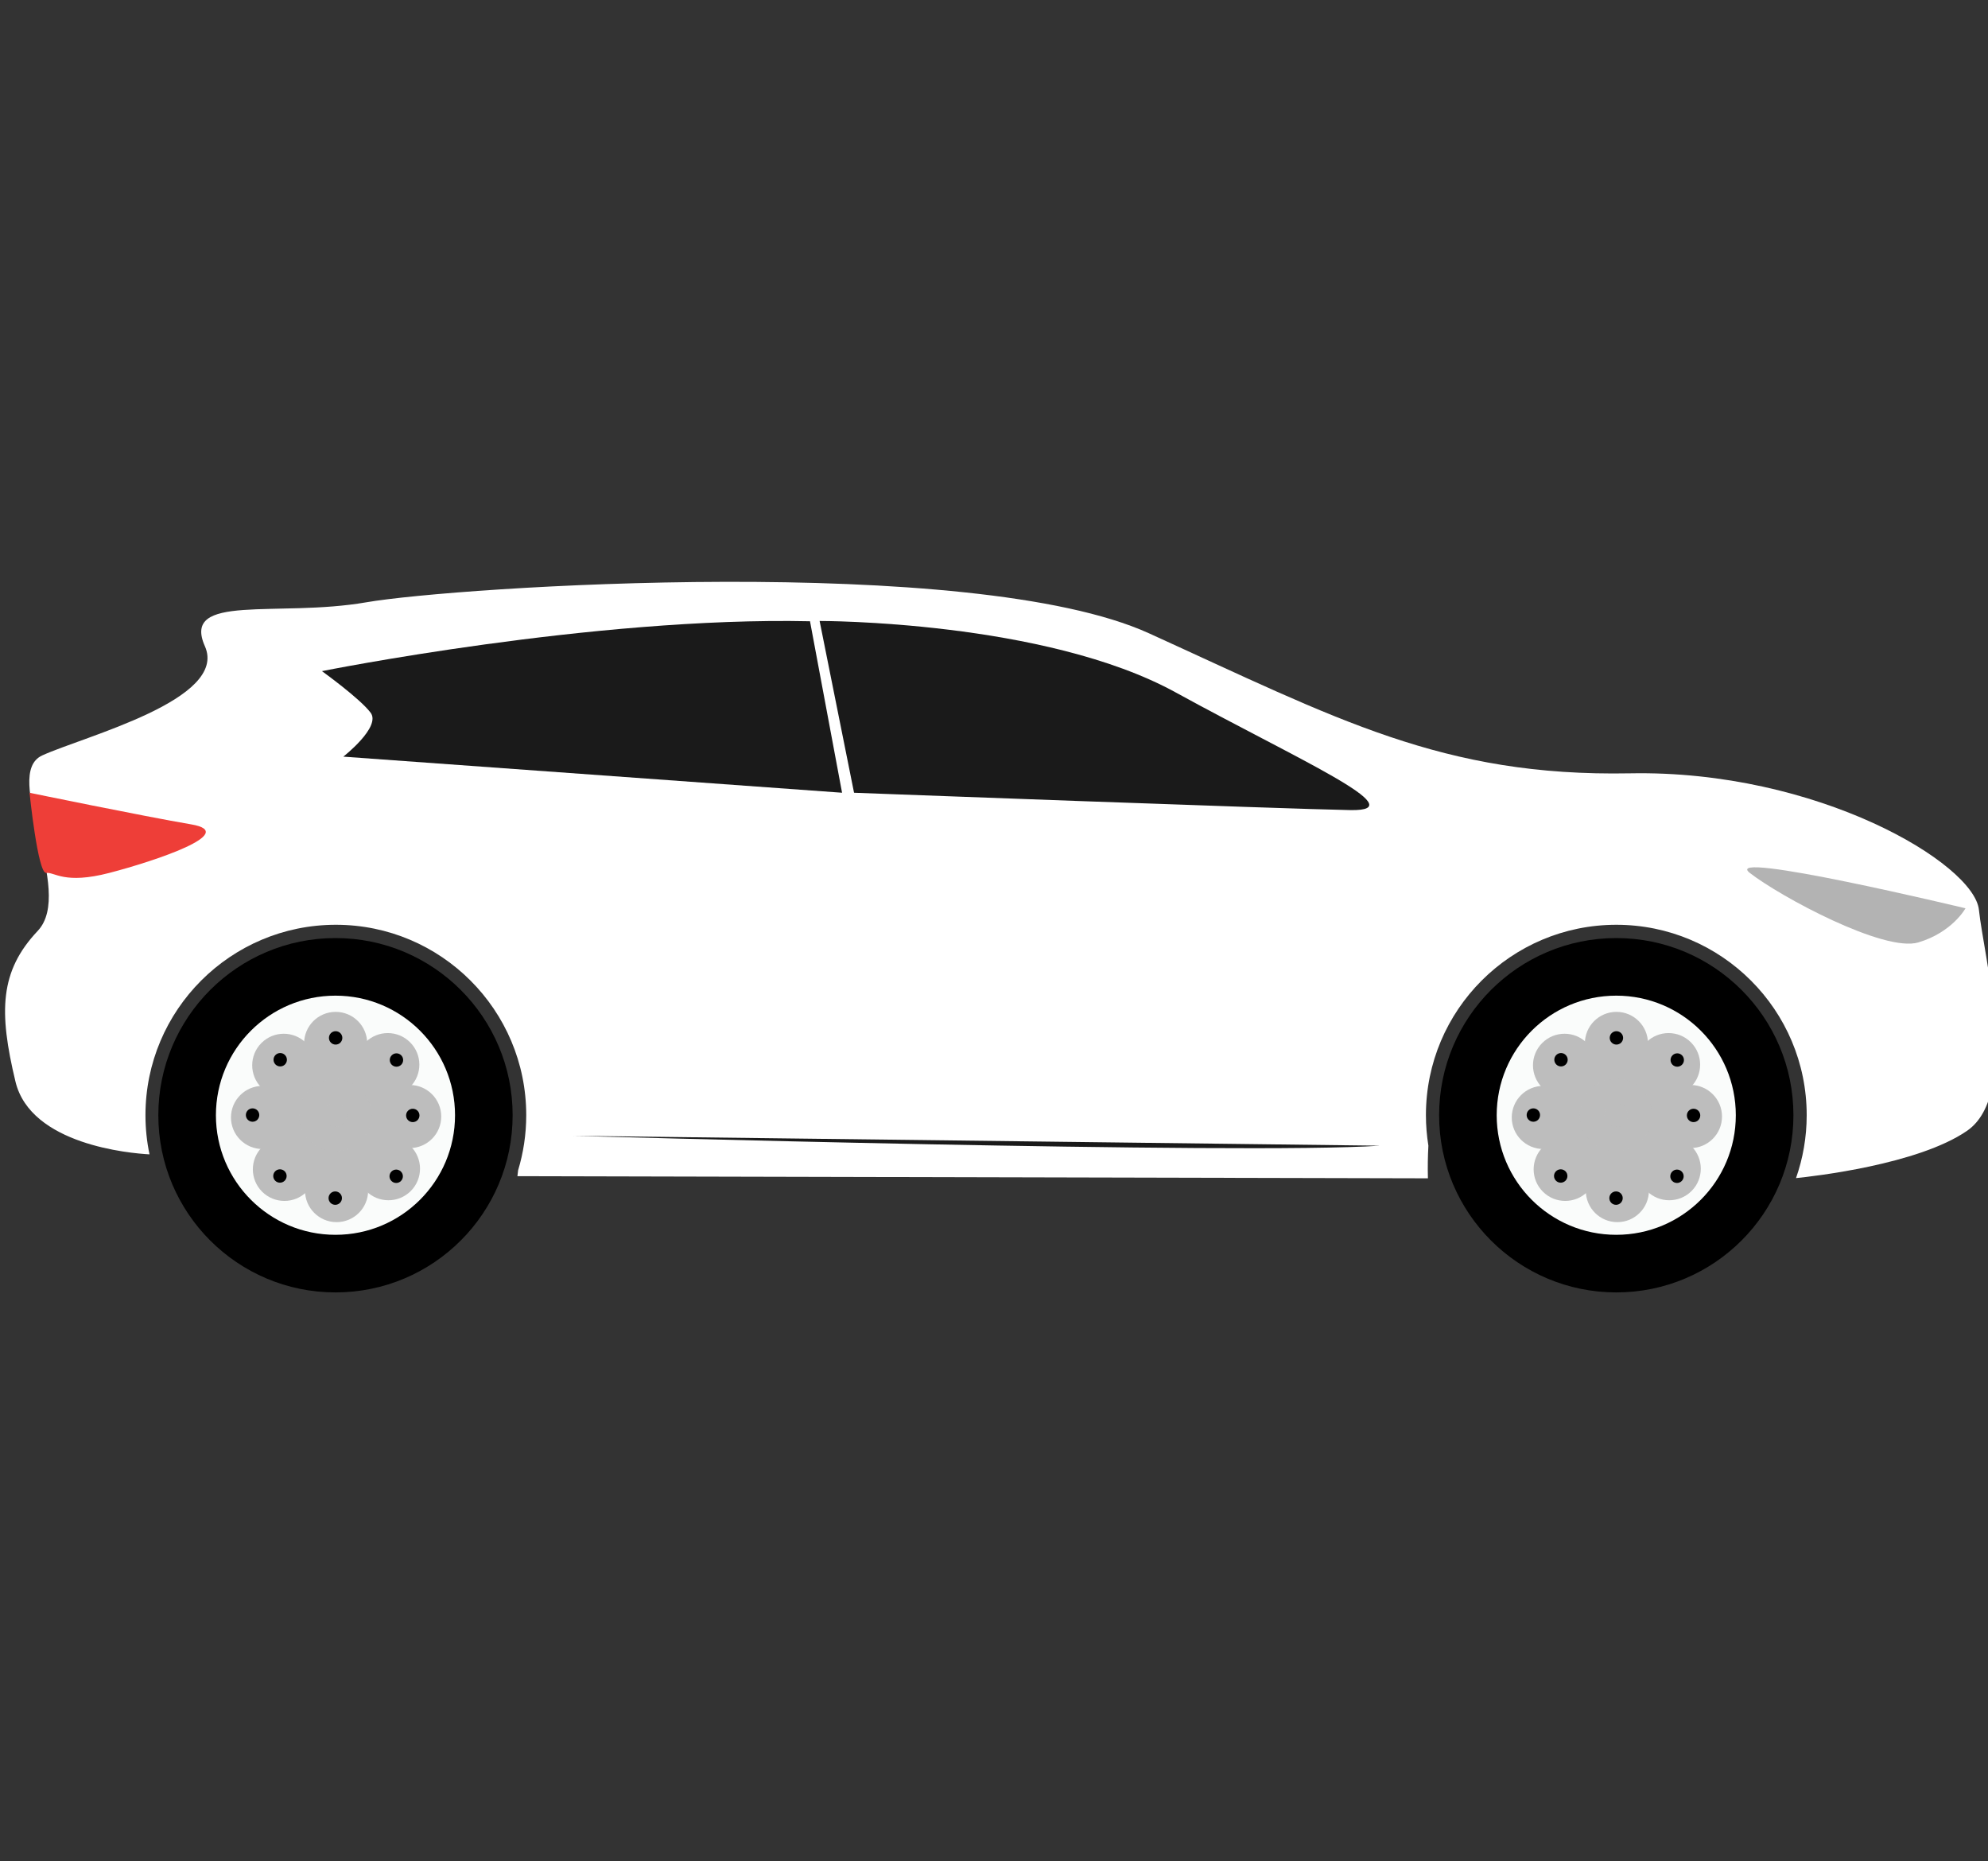 <?xml version="1.0" encoding="UTF-8" standalone="no"?>
<!-- Created with Inkscape (http://www.inkscape.org/) -->

<svg
   width="106.82mm"
   height="100mm"
   viewBox="0 0 106.82 100"
   version="1.1"
   id="svg1"
   xml:space="preserve"
   sodipodi:docname="6.svg"
   inkscape:version="1.4 (e7c3feb100, 2024-10-09)"
   xmlns:inkscape="http://www.inkscape.org/namespaces/inkscape"
   xmlns:sodipodi="http://sodipodi.sourceforge.net/DTD/sodipodi-0.dtd"
   xmlns="http://www.w3.org/2000/svg"
   xmlns:svg="http://www.w3.org/2000/svg"><rect x="0" y="0" width="106.82" height="100" fill="#333333" stroke="none"/><sodipodi:namedview
     id="namedview1"
     pagecolor="#505050"
     bordercolor="#eeeeee"
     borderopacity="1"
     inkscape:showpageshadow="0"
     inkscape:pageopacity="0"
     inkscape:pagecheckerboard="0"
     inkscape:deskcolor="#505050"
     inkscape:document-units="mm"
     inkscape:zoom="1.2186421"
     inkscape:cx="201.86402"
     inkscape:cy="72.211519"
     inkscape:window-width="1241"
     inkscape:window-height="755"
     inkscape:window-x="26"
     inkscape:window-y="23"
     inkscape:window-maximized="0"
     inkscape:current-layer="svg1" /><defs
     id="defs1"><clipPath
       clipPathUnits="userSpaceOnUse"
       id="clipPath524"><path
         d="M 0,800 H 800 V 0 H 0 Z"
         transform="translate(-742.33,-180.37)"
         id="path524" /></clipPath><clipPath
       clipPathUnits="userSpaceOnUse"
       id="clipPath526"><path
         d="M 0,800 H 800 V 0 H 0 Z"
         transform="translate(-519.346,-149.15)"
         id="path526" /></clipPath><clipPath
       clipPathUnits="userSpaceOnUse"
       id="clipPath528"><path
         d="M 0,800 H 800 V 0 H 0 Z"
         transform="translate(-510.586,-149.15)"
         id="path528" /></clipPath><clipPath
       clipPathUnits="userSpaceOnUse"
       id="clipPath530"><path
         d="M 0,800 H 800 V 0 H 0 Z"
         transform="translate(-503.57,-149.18)"
         id="path530" /></clipPath><clipPath
       clipPathUnits="userSpaceOnUse"
       id="clipPath531"><path
         d="m 486.865,154.686 h 11.01 v -11.012 h -11.01 z"
         transform="translate(-497.875,-149.18)"
         id="path531" /></clipPath><clipPath
       clipPathUnits="userSpaceOnUse"
       id="clipPath533"><path
         d="M 0,800 H 800 V 0 H 0 Z"
         transform="matrix(1.333,0,0,-1.333,0,1066.667)"
         id="path533" /></clipPath><clipPath
       clipPathUnits="userSpaceOnUse"
       id="clipPath534"><path
         d="m 490.566,150.981 h 3.606 v -3.605 h -3.606 z"
         transform="translate(-494.172,-149.18)"
         id="path534" /></clipPath><clipPath
       clipPathUnits="userSpaceOnUse"
       id="clipPath536"><path
         d="M 0,800 H 800 V 0 H 0 Z"
         transform="matrix(1.333,0,0,-1.333,0,1066.667)"
         id="path536" /></clipPath><clipPath
       clipPathUnits="userSpaceOnUse"
       id="clipPath538"><path
         d="M 0,800 H 800 V 0 H 0 Z"
         transform="translate(-497.231,-160.067)"
         id="path538" /></clipPath><clipPath
       clipPathUnits="userSpaceOnUse"
       id="clipPath540"><path
         d="M 0,800 H 800 V 0 H 0 Z"
         transform="translate(-503.754,-153.447)"
         id="path540" /></clipPath><clipPath
       clipPathUnits="userSpaceOnUse"
       id="clipPath542"><path
         d="M 0,800 H 800 V 0 H 0 Z"
         transform="translate(-503.686,-144.154)"
         id="path542" /></clipPath><clipPath
       clipPathUnits="userSpaceOnUse"
       id="clipPath544"><path
         d="M 0,800 H 800 V 0 H 0 Z"
         transform="translate(-497.065,-137.628)"
         id="path544" /></clipPath><clipPath
       clipPathUnits="userSpaceOnUse"
       id="clipPath546"><path
         d="M 0,800 H 800 V 0 H 0 Z"
         transform="translate(-487.77,-137.697)"
         id="path546" /></clipPath><clipPath
       clipPathUnits="userSpaceOnUse"
       id="clipPath548"><path
         d="M 0,800 H 800 V 0 H 0 Z"
         transform="translate(-481.246,-144.316)"
         id="path548" /></clipPath><clipPath
       clipPathUnits="userSpaceOnUse"
       id="clipPath550"><path
         d="M 0,800 H 800 V 0 H 0 Z"
         transform="translate(-481.316,-153.612)"
         id="path550" /></clipPath><clipPath
       clipPathUnits="userSpaceOnUse"
       id="clipPath552"><path
         d="M 0,800 H 800 V 0 H 0 Z"
         transform="translate(-487.936,-160.136)"
         id="path552" /></clipPath><clipPath
       clipPathUnits="userSpaceOnUse"
       id="clipPath554"><path
         d="M 0,800 H 800 V 0 H 0 Z"
         transform="translate(-493.447,-160.912)"
         id="path554" /></clipPath><clipPath
       clipPathUnits="userSpaceOnUse"
       id="clipPath556"><path
         d="M 0,800 H 800 V 0 H 0 Z"
         transform="translate(-502.4,-156.827)"
         id="path556" /></clipPath><clipPath
       clipPathUnits="userSpaceOnUse"
       id="clipPath558"><path
         d="M 0,800 H 800 V 0 H 0 Z"
         transform="translate(-504.16,-148.104)"
         id="path558" /></clipPath><clipPath
       clipPathUnits="userSpaceOnUse"
       id="clipPath560"><path
         d="M 0,800 H 800 V 0 H 0 Z"
         transform="translate(-500.918,-139.148)"
         id="path560" /></clipPath><clipPath
       clipPathUnits="userSpaceOnUse"
       id="clipPath562"><path
         d="M 0,800 H 800 V 0 H 0 Z"
         transform="translate(-491.352,-136.546)"
         id="path562" /></clipPath><clipPath
       clipPathUnits="userSpaceOnUse"
       id="clipPath564"><path
         d="M 0,800 H 800 V 0 H 0 Z"
         transform="translate(-483.238,-140.63)"
         id="path564" /></clipPath><clipPath
       clipPathUnits="userSpaceOnUse"
       id="clipPath566"><path
         d="M 0,800 H 800 V 0 H 0 Z"
         transform="translate(-479.795,-150.197)"
         id="path566" /></clipPath><clipPath
       clipPathUnits="userSpaceOnUse"
       id="clipPath568"><path
         d="M 0,800 H 800 V 0 H 0 Z"
         transform="translate(-484.721,-158.31)"
         id="path568" /></clipPath><clipPath
       clipPathUnits="userSpaceOnUse"
       id="clipPath570"><path
         d="M 0,800 H 800 V 0 H 0 Z"
         transform="translate(-714.119,-149.15)"
         id="path570" /></clipPath><clipPath
       clipPathUnits="userSpaceOnUse"
       id="clipPath572"><path
         d="M 0,800 H 800 V 0 H 0 Z"
         transform="translate(-705.357,-149.15)"
         id="path572" /></clipPath><clipPath
       clipPathUnits="userSpaceOnUse"
       id="clipPath574"><path
         d="M 0,800 H 800 V 0 H 0 Z"
         transform="translate(-698.342,-149.18)"
         id="path574" /></clipPath><clipPath
       clipPathUnits="userSpaceOnUse"
       id="clipPath575"><path
         d="m 681.637,154.686 h 11.011 v -11.012 h -11.011 z"
         transform="translate(-692.648,-149.18)"
         id="path575" /></clipPath><clipPath
       clipPathUnits="userSpaceOnUse"
       id="clipPath577"><path
         d="M 0,800 H 800 V 0 H 0 Z"
         transform="matrix(1.333,0,0,-1.333,0,1066.667)"
         id="path577" /></clipPath><clipPath
       clipPathUnits="userSpaceOnUse"
       id="clipPath578"><path
         d="m 685.34,150.981 h 3.603 v -3.605 h -3.603 z"
         transform="translate(-688.943,-149.18)"
         id="path578" /></clipPath><clipPath
       clipPathUnits="userSpaceOnUse"
       id="clipPath580"><path
         d="M 0,800 H 800 V 0 H 0 Z"
         transform="matrix(1.333,0,0,-1.333,0,1066.667)"
         id="path580" /></clipPath><clipPath
       clipPathUnits="userSpaceOnUse"
       id="clipPath582"><path
         d="M 0,800 H 800 V 0 H 0 Z"
         transform="translate(-692.002,-160.067)"
         id="path582" /></clipPath><clipPath
       clipPathUnits="userSpaceOnUse"
       id="clipPath584"><path
         d="M 0,800 H 800 V 0 H 0 Z"
         transform="translate(-698.525,-153.447)"
         id="path584" /></clipPath><clipPath
       clipPathUnits="userSpaceOnUse"
       id="clipPath586"><path
         d="M 0,800 H 800 V 0 H 0 Z"
         transform="translate(-698.457,-144.154)"
         id="path586" /></clipPath><clipPath
       clipPathUnits="userSpaceOnUse"
       id="clipPath588"><path
         d="M 0,800 H 800 V 0 H 0 Z"
         transform="translate(-691.838,-137.628)"
         id="path588" /></clipPath><clipPath
       clipPathUnits="userSpaceOnUse"
       id="clipPath590"><path
         d="M 0,800 H 800 V 0 H 0 Z"
         transform="translate(-682.543,-137.697)"
         id="path590" /></clipPath><clipPath
       clipPathUnits="userSpaceOnUse"
       id="clipPath592"><path
         d="M 0,800 H 800 V 0 H 0 Z"
         transform="translate(-676.02,-144.316)"
         id="path592" /></clipPath><clipPath
       clipPathUnits="userSpaceOnUse"
       id="clipPath594"><path
         d="M 0,800 H 800 V 0 H 0 Z"
         transform="translate(-676.088,-153.612)"
         id="path594" /></clipPath><clipPath
       clipPathUnits="userSpaceOnUse"
       id="clipPath596"><path
         d="M 0,800 H 800 V 0 H 0 Z"
         transform="translate(-682.707,-160.136)"
         id="path596" /></clipPath><clipPath
       clipPathUnits="userSpaceOnUse"
       id="clipPath598"><path
         d="M 0,800 H 800 V 0 H 0 Z"
         transform="translate(-688.219,-160.912)"
         id="path598" /></clipPath><clipPath
       clipPathUnits="userSpaceOnUse"
       id="clipPath600"><path
         d="M 0,800 H 800 V 0 H 0 Z"
         transform="translate(-697.172,-156.827)"
         id="path600" /></clipPath><clipPath
       clipPathUnits="userSpaceOnUse"
       id="clipPath602"><path
         d="M 0,800 H 800 V 0 H 0 Z"
         transform="translate(-698.932,-148.104)"
         id="path602" /></clipPath><clipPath
       clipPathUnits="userSpaceOnUse"
       id="clipPath604"><path
         d="M 0,800 H 800 V 0 H 0 Z"
         transform="translate(-695.691,-139.148)"
         id="path604" /></clipPath><clipPath
       clipPathUnits="userSpaceOnUse"
       id="clipPath606"><path
         d="M 0,800 H 800 V 0 H 0 Z"
         transform="translate(-686.123,-136.546)"
         id="path606" /></clipPath><clipPath
       clipPathUnits="userSpaceOnUse"
       id="clipPath608"><path
         d="M 0,800 H 800 V 0 H 0 Z"
         transform="translate(-678.01,-140.63)"
         id="path608" /></clipPath><clipPath
       clipPathUnits="userSpaceOnUse"
       id="clipPath610"><path
         d="M 0,800 H 800 V 0 H 0 Z"
         transform="translate(-674.566,-150.197)"
         id="path610" /></clipPath><clipPath
       clipPathUnits="userSpaceOnUse"
       id="clipPath612"><path
         d="M 0,800 H 800 V 0 H 0 Z"
         transform="translate(-679.492,-158.31)"
         id="path612" /></clipPath><clipPath
       clipPathUnits="userSpaceOnUse"
       id="clipPath614"><path
         d="M 0,800 H 800 V 0 H 0 Z"
         transform="translate(-458.01,-185.996)"
         id="path614" /></clipPath><clipPath
       clipPathUnits="userSpaceOnUse"
       id="clipPath616"><path
         d="M 0,800 H 800 V 0 H 0 Z"
         transform="translate(-493.596,-203.676)"
         id="path616" /></clipPath><clipPath
       clipPathUnits="userSpaceOnUse"
       id="clipPath618"><path
         d="M 0,800 H 800 V 0 H 0 Z"
         transform="translate(-571.266,-198.186)"
         id="path618" /></clipPath><clipPath
       clipPathUnits="userSpaceOnUse"
       id="clipPath620"><path
         d="M 0,800 H 800 V 0 H 0 Z"
         transform="translate(-740.287,-180.617)"
         id="path620" /></clipPath><clipPath
       clipPathUnits="userSpaceOnUse"
       id="clipPath622"><path
         d="M 0,800 H 800 V 0 H 0 Z"
         transform="translate(-528.572,-146.023)"
         id="path622" /></clipPath></defs><g
     id="layer-MC1"
     transform="matrix(0.265,0,0,0.265,-155.957,-170.05)"><path
       id="path523"
       d="m 0,0 c -0.721,7.045 -24.564,21.315 -53.074,20.773 -28.512,-0.543 -44.555,8.281 -73.166,21.296 -26.901,12.239 -105.506,7.066 -119.053,4.718 -13.547,-2.348 -28.172,1.45 -24.559,-6.679 3.614,-8.128 -18.414,-13.717 -24.736,-16.608 -6.322,-2.89 5.086,-20.57 -0.695,-26.694 -5.781,-6.124 -5.942,-12.263 -3.381,-22.917 2.312,-9.625 17.478,-10.908 20.389,-11.066 -0.403,1.923 -0.616,3.915 -0.616,5.957 0,15.994 12.965,28.96 28.961,28.96 15.994,0 28.959,-12.966 28.959,-28.96 0,-2.916 -0.435,-5.727 -1.236,-8.382 -0.057,-0.567 -0.104,-0.893 -0.104,-0.893 l 138.495,-0.327 c -0.045,1.703 -0.016,3.354 0.072,4.96 -0.242,1.512 -0.375,3.061 -0.375,4.642 0,15.994 12.965,28.96 28.961,28.96 15.994,0 28.959,-12.966 28.959,-28.96 0,-3.354 -0.576,-6.572 -1.625,-9.568 2.547,0.257 18.547,2.045 26.015,7.191 C 6.32,-27.997 0.723,-7.045 0,0"
       style="fill:#ffffff;fill-opacity:1;fill-rule:nonzero;stroke:none"
       transform="matrix(1.333,0,0,-1.333,989.773,826.173)"
       clip-path="url(#clipPath524)" /><path
       id="path525"
       d="m 0,0 c 0,-14.885 -12.064,-26.947 -26.945,-26.947 -14.885,0 -26.95,12.062 -26.95,26.947 0,14.882 12.065,26.947 26.95,26.947 C -12.064,26.947 0,14.882 0,0"
       style="fill:#000000;fill-opacity:1;fill-rule:nonzero;stroke:none"
       transform="matrix(1.333,0,0,-1.333,692.461,867.799)"
       clip-path="url(#clipPath526)" /><path
       id="path527"
       d="m 0,0 c 0,-10.046 -8.143,-18.187 -18.186,-18.187 -10.046,0 -18.187,8.141 -18.187,18.187 0,10.043 8.141,18.187 18.187,18.187 C -8.143,18.187 0,10.043 0,0"
       style="fill:#fafcfb;fill-opacity:1;fill-rule:nonzero;stroke:none"
       transform="matrix(1.333,0,0,-1.333,680.781,867.799)"
       clip-path="url(#clipPath528)" /><path
       id="path529"
       d="m 0,0 c 0,-6.187 -5.016,-11.201 -11.201,-11.201 -6.188,0 -11.201,5.014 -11.201,11.201 0,6.187 5.013,11.199 11.201,11.199 C -5.016,11.199 0,6.187 0,0"
       style="fill:#bdbdbd;fill-opacity:1;fill-rule:nonzero;stroke:none"
       transform="matrix(1.333,0,0,-1.333,671.427,867.76)"
       clip-path="url(#clipPath530)" /><g
       opacity="0.2"
       id="g532"
       clip-path="url(#clipPath533)"><path
         d="m 0,0 c 0,-3.041 -2.465,-5.506 -5.506,-5.506 -3.039,0 -5.504,2.465 -5.504,5.506 0,3.04 2.465,5.506 5.504,5.506 C -2.465,5.506 0,3.04 0,0"
         style="fill:#bdbdbd;fill-opacity:1;fill-rule:nonzero;stroke:none"
         transform="matrix(1.333,0,0,-1.333,663.833,867.76)"
         clip-path="url(#clipPath531)"
         id="path532" /></g><g
       opacity="0.2"
       id="g535"
       clip-path="url(#clipPath536)"><path
         d="m 0,0 c 0,-0.996 -0.809,-1.804 -1.803,-1.804 -0.996,0 -1.802,0.808 -1.802,1.804 0,0.996 0.806,1.802 1.802,1.802 C -0.809,1.802 0,0.996 0,0"
         style="fill:#bdbdbd;fill-opacity:1;fill-rule:nonzero;stroke:none"
         transform="matrix(1.333,0,0,-1.333,658.896,867.76)"
         clip-path="url(#clipPath534)"
         id="path535" /></g><path
       id="path537"
       d="m 0,0 c 0,-2.651 -2.15,-4.802 -4.803,-4.802 -2.65,0 -4.799,2.151 -4.799,4.802 0,2.653 2.149,4.802 4.799,4.802 C -2.15,4.802 0,2.653 0,0"
       style="fill:#bdbdbd;fill-opacity:1;fill-rule:nonzero;stroke:none"
       transform="matrix(1.333,0,0,-1.333,662.974,853.243)"
       clip-path="url(#clipPath538)" /><path
       id="path539"
       d="M 0,0 C -1.877,-1.874 -4.914,-1.874 -6.789,0 -8.666,1.876 -8.666,4.914 -6.791,6.791 -4.914,8.667 -1.875,8.667 0,6.791 1.875,4.914 1.875,1.876 0,0"
       style="fill:#bdbdbd;fill-opacity:1;fill-rule:nonzero;stroke:none"
       transform="matrix(1.333,0,0,-1.333,671.672,862.07)"
       clip-path="url(#clipPath540)" /><path
       id="path541"
       d="m 0,0 c -2.65,0 -4.801,2.148 -4.801,4.801 0,2.651 2.151,4.801 4.801,4.801 2.652,0 4.803,-2.15 4.803,-4.801 C 4.803,2.147 2.652,0 0,0"
       style="fill:#bdbdbd;fill-opacity:1;fill-rule:nonzero;stroke:none"
       transform="matrix(1.333,0,0,-1.333,671.581,874.461)"
       clip-path="url(#clipPath542)" /><path
       id="path543"
       d="m 0,0 c -1.875,1.876 -1.875,4.916 0,6.791 1.875,1.875 4.916,1.877 6.791,0 C 8.668,4.916 8.666,1.875 6.791,0 4.916,-1.875 1.877,-1.875 0,0"
       style="fill:#bdbdbd;fill-opacity:1;fill-rule:nonzero;stroke:none"
       transform="matrix(1.333,0,0,-1.333,662.753,883.163)"
       clip-path="url(#clipPath544)" /><path
       id="path545"
       d="m 0,0 c 0,2.651 2.152,4.802 4.803,4.802 2.65,0 4.802,-2.15 4.802,-4.803 0,-2.651 -2.152,-4.803 -4.802,-4.803 C 2.15,-4.803 0,-2.652 0,0"
       style="fill:#bdbdbd;fill-opacity:1;fill-rule:nonzero;stroke:none"
       transform="matrix(1.333,0,0,-1.333,650.359,883.07)"
       clip-path="url(#clipPath546)" /><path
       id="path547"
       d="m 0,0 c 1.875,1.876 4.916,1.876 6.791,0.002 1.873,-1.877 1.875,-4.916 0,-6.792 -1.877,-1.875 -4.916,-1.875 -6.793,0 C -1.875,-4.914 -1.877,-1.875 0,0"
       style="fill:#bdbdbd;fill-opacity:1;fill-rule:nonzero;stroke:none"
       transform="matrix(1.333,0,0,-1.333,641.661,874.245)"
       clip-path="url(#clipPath548)" /><path
       id="path549"
       d="M 0,0 C 2.65,0 4.801,-2.149 4.801,-4.803 4.799,-7.453 2.652,-9.604 -0.002,-9.604 -2.654,-9.603 -4.805,-7.453 -4.805,-4.803 -4.803,-2.149 -2.654,0.001 0,0"
       style="fill:#bdbdbd;fill-opacity:1;fill-rule:nonzero;stroke:none"
       transform="matrix(1.333,0,0,-1.333,641.755,861.85)"
       clip-path="url(#clipPath550)" /><path
       id="path551"
       d="m 0,0 c 1.875,-1.874 1.875,-4.915 0.002,-6.79 -1.879,-1.874 -4.918,-1.877 -6.793,0 -1.875,1.875 -1.875,4.918 0,6.792 C -4.916,1.875 -1.877,1.876 0,0"
       style="fill:#bdbdbd;fill-opacity:1;fill-rule:nonzero;stroke:none"
       transform="matrix(1.333,0,0,-1.333,650.581,853.152)"
       clip-path="url(#clipPath552)" /><path
       id="path553"
       d="m 0,0 c 0,-0.566 -0.455,-1.019 -1.02,-1.019 -0.562,0 -1.017,0.453 -1.017,1.019 0,0.561 0.455,1.018 1.017,1.018 C -0.455,1.018 0,0.561 0,0"
       style="fill:#000000;fill-opacity:1;fill-rule:nonzero;stroke:none"
       transform="matrix(1.333,0,0,-1.333,657.93,852.117)"
       clip-path="url(#clipPath554)" /><path
       id="path555"
       d="m 0,0 c -0.398,-0.397 -1.043,-0.397 -1.439,-0.001 -0.399,0.399 -0.399,1.042 0,1.44 0.396,0.398 1.041,0.398 1.439,0 C 0.396,1.041 0.396,0.398 0,0"
       style="fill:#000000;fill-opacity:1;fill-rule:nonzero;stroke:none"
       transform="matrix(1.333,0,0,-1.333,669.867,857.564)"
       clip-path="url(#clipPath556)" /><path
       id="path557"
       d="m 0,0 c -0.562,0 -1.018,0.455 -1.018,1.016 0,0.564 0.454,1.02 1.018,1.02 0.561,0 1.016,-0.456 1.018,-1.02 C 1.018,0.455 0.561,0 0,0"
       style="fill:#000000;fill-opacity:1;fill-rule:nonzero;stroke:none"
       transform="matrix(1.333,0,0,-1.333,672.214,869.195)"
       clip-path="url(#clipPath558)" /><path
       id="path559"
       d="m 0,0 c -0.398,0.396 -0.398,1.042 0,1.439 0.396,0.4 1.043,0.4 1.439,0 C 1.838,1.042 1.838,0.398 1.439,0 1.043,-0.4 0.398,-0.397 0,0"
       style="fill:#000000;fill-opacity:1;fill-rule:nonzero;stroke:none"
       transform="matrix(1.333,0,0,-1.333,667.891,881.135)"
       clip-path="url(#clipPath560)" /><path
       id="path561"
       d="m 0,0 c 0,0.563 0.455,1.021 1.018,1.021 0.562,0 1.019,-0.457 1.019,-1.02 0,-0.562 -0.457,-1.018 -1.019,-1.018 C 0.455,-1.018 0,-0.561 0,0"
       style="fill:#000000;fill-opacity:1;fill-rule:nonzero;stroke:none"
       transform="matrix(1.333,0,0,-1.333,655.135,884.605)"
       clip-path="url(#clipPath562)" /><path
       id="path563"
       d="m 0,0 c 0.398,0.397 1.043,0.399 1.441,0 0.397,-0.396 0.397,-1.041 0,-1.438 -0.398,-0.397 -1.043,-0.4 -1.441,0 -0.398,0.397 -0.396,1.042 0,1.438"
       style="fill:#000000;fill-opacity:1;fill-rule:nonzero;stroke:none"
       transform="matrix(1.333,0,0,-1.333,644.318,879.16)"
       clip-path="url(#clipPath564)" /><path
       id="path565"
       d="m 0,0 c 0.564,0 1.021,-0.453 1.021,-1.018 0,-0.562 -0.457,-1.018 -1.019,-1.018 -0.563,0 -1.02,0.456 -1.02,1.018 C -1.02,-0.453 -0.561,0.002 0,0"
       style="fill:#000000;fill-opacity:1;fill-rule:nonzero;stroke:none"
       transform="matrix(1.333,0,0,-1.333,639.727,866.404)"
       clip-path="url(#clipPath566)" /><path
       id="path567"
       d="m 0,0 c 0.396,-0.399 0.4,-1.043 0.002,-1.441 -0.398,-0.399 -1.043,-0.399 -1.441,0 -0.397,0.397 -0.397,1.042 0,1.441 0.398,0.398 1.043,0.397 1.439,0"
       style="fill:#000000;fill-opacity:1;fill-rule:nonzero;stroke:none"
       transform="matrix(1.333,0,0,-1.333,646.294,855.586)"
       clip-path="url(#clipPath568)" /><path
       id="path569"
       d="m 0,0 c 0,-14.885 -12.064,-26.947 -26.947,-26.947 -14.883,0 -26.948,12.062 -26.948,26.947 0,14.882 12.065,26.947 26.948,26.947 C -12.064,26.947 0,14.882 0,0"
       style="fill:#000000;fill-opacity:1;fill-rule:nonzero;stroke:none"
       transform="matrix(1.333,0,0,-1.333,952.159,867.799)"
       clip-path="url(#clipPath570)" /><path
       id="path571"
       d="m 0,0 c 0,-10.046 -8.143,-18.187 -18.186,-18.187 -10.044,0 -18.187,8.141 -18.187,18.187 0,10.043 8.143,18.187 18.187,18.187 C -8.143,18.187 0,10.043 0,0"
       style="fill:#fafcfb;fill-opacity:1;fill-rule:nonzero;stroke:none"
       transform="matrix(1.333,0,0,-1.333,940.477,867.799)"
       clip-path="url(#clipPath572)" /><path
       id="path573"
       d="m 0,0 c 0,-6.187 -5.014,-11.201 -11.201,-11.201 -6.186,0 -11.199,5.014 -11.199,11.201 0,6.187 5.013,11.199 11.199,11.199 C -5.014,11.199 0,6.187 0,0"
       style="fill:#bdbdbd;fill-opacity:1;fill-rule:nonzero;stroke:none"
       transform="matrix(1.333,0,0,-1.333,931.122,867.76)"
       clip-path="url(#clipPath574)" /><g
       opacity="0.2"
       id="g576"
       clip-path="url(#clipPath577)"><path
         d="m 0,0 c 0,-3.041 -2.467,-5.506 -5.508,-5.506 -3.039,0 -5.504,2.465 -5.504,5.506 0,3.04 2.465,5.506 5.504,5.506 C -2.467,5.506 0,3.04 0,0"
         style="fill:#bdbdbd;fill-opacity:1;fill-rule:nonzero;stroke:none"
         transform="matrix(1.333,0,0,-1.333,923.531,867.76)"
         clip-path="url(#clipPath575)"
         id="path576" /></g><g
       opacity="0.2"
       id="g579"
       clip-path="url(#clipPath580)"><path
         d="m 0,0 c 0,-0.996 -0.807,-1.804 -1.803,-1.804 -0.994,0 -1.801,0.808 -1.801,1.804 0,0.996 0.807,1.802 1.801,1.802 C -0.807,1.802 0,0.996 0,0"
         style="fill:#bdbdbd;fill-opacity:1;fill-rule:nonzero;stroke:none"
         transform="matrix(1.333,0,0,-1.333,918.591,867.76)"
         clip-path="url(#clipPath578)"
         id="path579" /></g><path
       id="path581"
       d="m 0,0 c 0,-2.651 -2.148,-4.802 -4.801,-4.802 -2.65,0 -4.801,2.151 -4.801,4.802 0,2.653 2.151,4.802 4.801,4.802 C -2.148,4.802 0,2.653 0,0"
       style="fill:#bdbdbd;fill-opacity:1;fill-rule:nonzero;stroke:none"
       transform="matrix(1.333,0,0,-1.333,922.669,853.243)"
       clip-path="url(#clipPath582)" /><path
       id="path583"
       d="m 0,0 c -1.875,-1.874 -4.914,-1.874 -6.789,0 -1.877,1.876 -1.877,4.914 0,6.791 1.875,1.876 4.916,1.876 6.791,0 C 1.877,4.914 1.877,1.876 0,0"
       style="fill:#bdbdbd;fill-opacity:1;fill-rule:nonzero;stroke:none"
       transform="matrix(1.333,0,0,-1.333,931.367,862.07)"
       clip-path="url(#clipPath584)" /><path
       id="path585"
       d="m 0,0 c -2.65,0 -4.799,2.148 -4.799,4.801 0,2.651 2.149,4.801 4.799,4.801 2.652,0 4.803,-2.15 4.803,-4.801 C 4.803,2.147 2.652,0 0,0"
       style="fill:#bdbdbd;fill-opacity:1;fill-rule:nonzero;stroke:none"
       transform="matrix(1.333,0,0,-1.333,931.276,874.461)"
       clip-path="url(#clipPath586)" /><path
       id="path587"
       d="m 0,0 c -1.875,1.876 -1.875,4.916 0,6.791 1.875,1.875 4.914,1.877 6.791,0 C 8.666,4.916 8.664,1.875 6.791,0 4.914,-1.875 1.875,-1.875 0,0"
       style="fill:#bdbdbd;fill-opacity:1;fill-rule:nonzero;stroke:none"
       transform="matrix(1.333,0,0,-1.333,922.451,883.163)"
       clip-path="url(#clipPath588)" /><path
       id="path589"
       d="m 0,0 c 0,2.651 2.15,4.802 4.801,4.802 2.65,0 4.803,-2.15 4.803,-4.803 0,-2.651 -2.153,-4.803 -4.803,-4.803 C 2.148,-4.803 0,-2.652 0,0"
       style="fill:#bdbdbd;fill-opacity:1;fill-rule:nonzero;stroke:none"
       transform="matrix(1.333,0,0,-1.333,910.057,883.07)"
       clip-path="url(#clipPath590)" /><path
       id="path591"
       d="m 0,0 c 1.875,1.876 4.916,1.876 6.791,0.002 1.873,-1.877 1.875,-4.916 0,-6.792 -1.877,-1.875 -4.918,-1.875 -6.793,0 C -1.875,-4.914 -1.877,-1.875 0,0"
       style="fill:#bdbdbd;fill-opacity:1;fill-rule:nonzero;stroke:none"
       transform="matrix(1.333,0,0,-1.333,901.359,874.245)"
       clip-path="url(#clipPath592)" /><path
       id="path593"
       d="M 0,0 C 2.65,0 4.801,-2.149 4.801,-4.803 4.799,-7.453 2.652,-9.604 0,-9.604 -2.652,-9.603 -4.805,-7.453 -4.805,-4.803 -4.803,-2.149 -2.652,0.001 0,0"
       style="fill:#bdbdbd;fill-opacity:1;fill-rule:nonzero;stroke:none"
       transform="matrix(1.333,0,0,-1.333,901.451,861.85)"
       clip-path="url(#clipPath594)" /><path
       id="path595"
       d="m 0,0 c 1.875,-1.874 1.875,-4.915 0.002,-6.79 -1.877,-1.874 -4.918,-1.877 -6.793,0 -1.875,1.875 -1.875,4.918 0,6.792 C -4.914,1.875 -1.875,1.876 0,0"
       style="fill:#bdbdbd;fill-opacity:1;fill-rule:nonzero;stroke:none"
       transform="matrix(1.333,0,0,-1.333,910.276,853.152)"
       clip-path="url(#clipPath596)" /><path
       id="path597"
       d="m 0,0 c 0,-0.566 -0.455,-1.019 -1.018,-1.019 -0.562,0 -1.019,0.453 -1.019,1.019 0,0.561 0.457,1.018 1.019,1.018 C -0.455,1.018 0,0.561 0,0"
       style="fill:#000000;fill-opacity:1;fill-rule:nonzero;stroke:none"
       transform="matrix(1.333,0,0,-1.333,917.625,852.117)"
       clip-path="url(#clipPath598)" /><path
       id="path599"
       d="m 0,0 c -0.396,-0.397 -1.043,-0.397 -1.439,-0.001 -0.399,0.399 -0.399,1.042 0,1.44 0.396,0.398 1.043,0.398 1.439,0 C 0.398,1.041 0.398,0.398 0,0"
       style="fill:#000000;fill-opacity:1;fill-rule:nonzero;stroke:none"
       transform="matrix(1.333,0,0,-1.333,929.563,857.564)"
       clip-path="url(#clipPath600)" /><path
       id="path601"
       d="m 0,0 c -0.562,0 -1.018,0.455 -1.018,1.016 0,0.564 0.454,1.02 1.018,1.02 0.562,0 1.018,-0.456 1.02,-1.02 C 1.02,0.455 0.562,0 0,0"
       style="fill:#000000;fill-opacity:1;fill-rule:nonzero;stroke:none"
       transform="matrix(1.333,0,0,-1.333,931.909,869.195)"
       clip-path="url(#clipPath602)" /><path
       id="path603"
       d="m 0,0 c -0.398,0.396 -0.398,1.042 0,1.439 0.396,0.4 1.041,0.4 1.439,0 C 1.836,1.042 1.836,0.398 1.439,0 1.041,-0.4 0.396,-0.397 0,0"
       style="fill:#000000;fill-opacity:1;fill-rule:nonzero;stroke:none"
       transform="matrix(1.333,0,0,-1.333,927.589,881.135)"
       clip-path="url(#clipPath604)" /><path
       id="path605"
       d="m 0,0 c 0,0.563 0.455,1.021 1.018,1.021 0.562,0 1.019,-0.457 1.019,-1.02 0,-0.562 -0.457,-1.018 -1.019,-1.018 C 0.455,-1.018 0,-0.561 0,0"
       style="fill:#000000;fill-opacity:1;fill-rule:nonzero;stroke:none"
       transform="matrix(1.333,0,0,-1.333,914.831,884.605)"
       clip-path="url(#clipPath606)" /><path
       id="path607"
       d="M 0,0 C 0.398,0.397 1.043,0.399 1.443,0 1.84,-0.396 1.84,-1.041 1.443,-1.438 1.045,-1.835 0.398,-1.838 0,-1.438 -0.398,-1.041 -0.396,-0.396 0,0"
       style="fill:#000000;fill-opacity:1;fill-rule:nonzero;stroke:none"
       transform="matrix(1.333,0,0,-1.333,904.013,879.16)"
       clip-path="url(#clipPath608)" /><path
       id="path609"
       d="m 0,0 c 0.564,0 1.021,-0.453 1.021,-1.018 0,-0.562 -0.457,-1.018 -1.019,-1.018 -0.561,0 -1.018,0.456 -1.018,1.018 C -1.018,-0.453 -0.559,0.002 0,0"
       style="fill:#000000;fill-opacity:1;fill-rule:nonzero;stroke:none"
       transform="matrix(1.333,0,0,-1.333,899.422,866.404)"
       clip-path="url(#clipPath610)" /><path
       id="path611"
       d="m 0,0 c 0.396,-0.399 0.4,-1.043 0.002,-1.441 -0.398,-0.399 -1.043,-0.399 -1.441,0 -0.397,0.397 -0.397,1.042 0,1.441 0.398,0.398 1.043,0.397 1.439,0"
       style="fill:#000000;fill-opacity:1;fill-rule:nonzero;stroke:none"
       transform="matrix(1.333,0,0,-1.333,905.99,855.586)"
       clip-path="url(#clipPath612)" /><path
       id="path613"
       d="m 0,0 c 6.865,1.782 19.871,6.118 12.465,7.382 -7.406,1.264 -24.596,4.808 -24.596,4.808 0,0 1.258,-12.347 2.541,-12.19 1.281,0.157 2.727,-1.782 9.59,0"
       style="fill:#ee3e38;fill-opacity:1;fill-rule:nonzero;stroke:none"
       transform="matrix(1.333,0,0,-1.333,610.68,818.672)"
       clip-path="url(#clipPath614)" /><path
       id="path615"
       d="m 0,0 c 0,0 5.781,4.516 4.154,6.683 -1.625,2.168 -7.406,6.322 -7.406,6.322 0,0 41.365,8.308 74.24,7.586 l 4.877,-26.08 z"
       style="fill:#1a1a1a;fill-opacity:1;fill-rule:nonzero;stroke:none"
       transform="matrix(1.333,0,0,-1.333,658.128,795.099)"
       clip-path="url(#clipPath616)" /><path
       id="path617"
       d="m 0,0 -5.238,26.125 c 0,0 34.254,0.084 54.191,-10.882 C 67.105,5.259 85.617,-2.819 75.504,-2.639 65.389,-2.459 0,0 0,0"
       style="fill:#1a1a1a;fill-opacity:1;fill-rule:nonzero;stroke:none"
       transform="matrix(1.333,0,0,-1.333,761.687,802.418)"
       clip-path="url(#clipPath618)" /><path
       id="path619"
       d="M 0,0 C 0,0 -37.449,8.99 -32.809,5.379 -28.17,1.767 -12.371,-6.738 -7.18,-5.192 -1.988,-3.646 0,0 0,0"
       style="fill:#b3b3b3;fill-opacity:1;fill-rule:nonzero;stroke:none"
       transform="matrix(1.333,0,0,-1.333,987.049,825.844)"
       clip-path="url(#clipPath620)" /><path
       id="path621"
       d="M 0,0 C 0,0 102.123,-2.909 122.664,-1.503"
       style="fill:#1a1a1a;fill-opacity:1;fill-rule:nonzero;stroke:none"
       transform="matrix(1.333,0,0,-1.333,704.763,871.97)"
       clip-path="url(#clipPath622)" /></g></svg>
